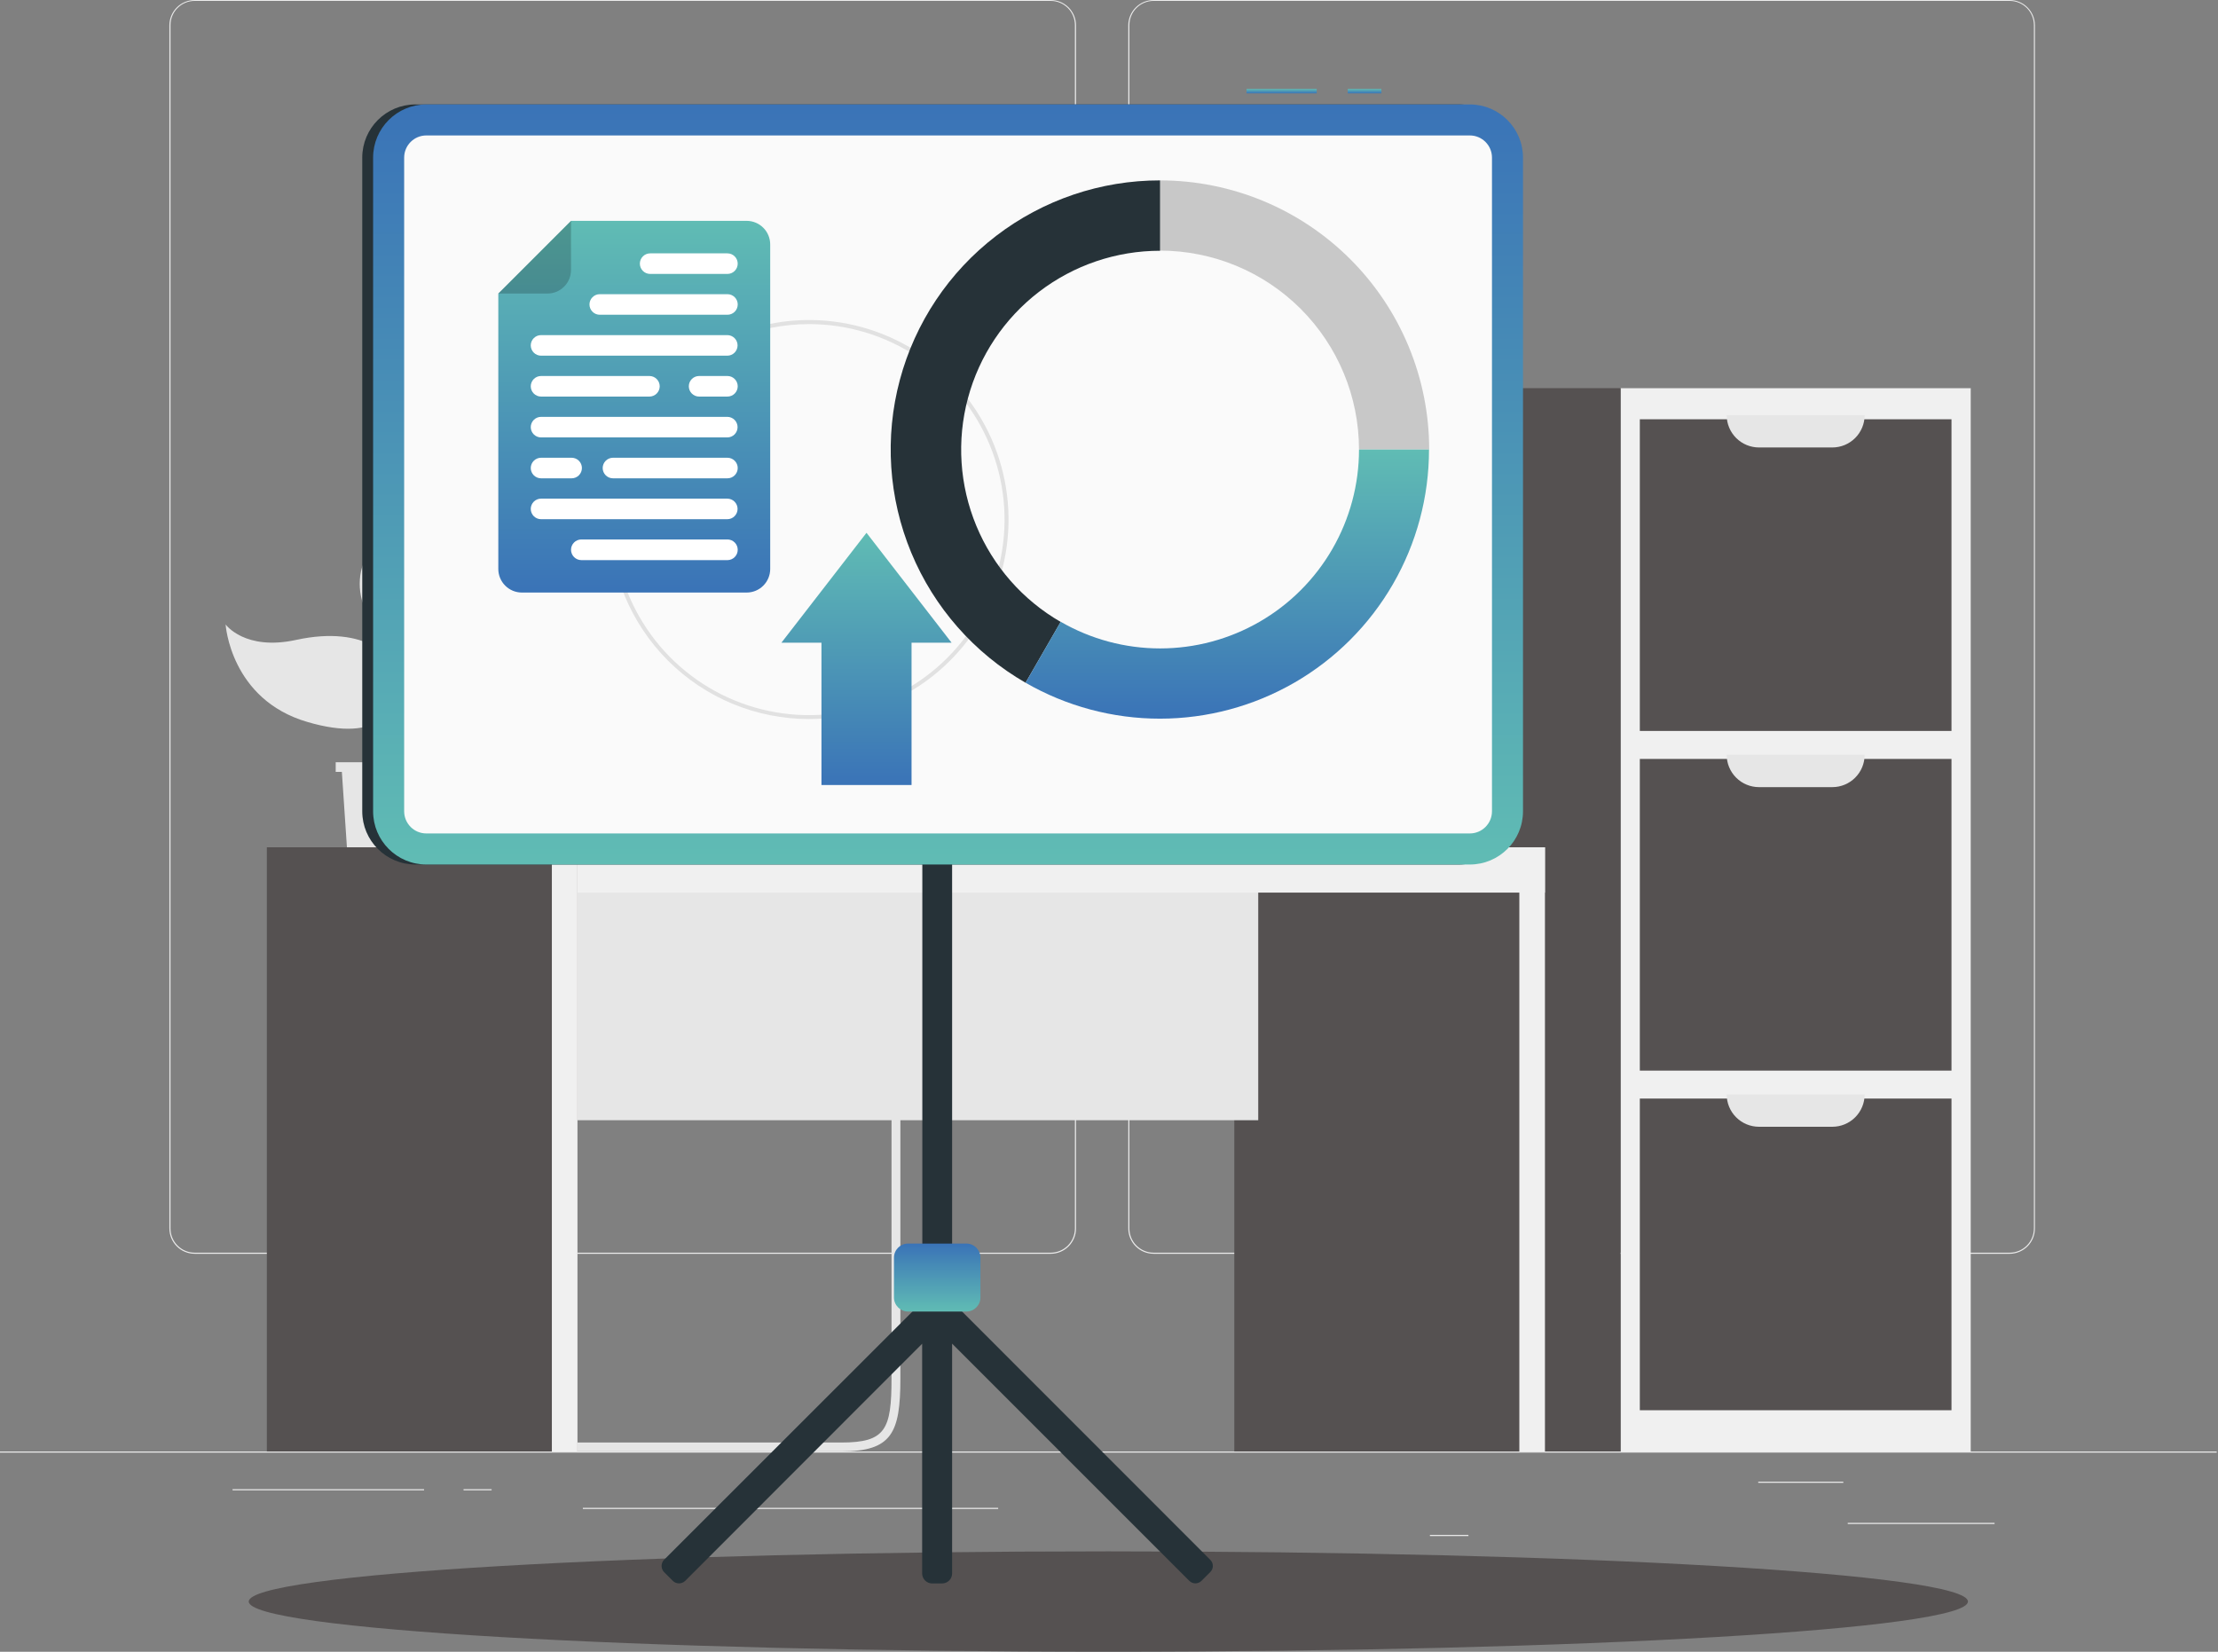 <svg width="517" height="385" viewBox="0 0 517 385" fill="none" xmlns="http://www.w3.org/2000/svg">
<rect x="0" y="0" width="517" height="385" fill="#808080" stroke="none"/>
<path d="M516.695 338.328H0V338.586H516.695V338.328Z" fill="#EBEBEB"/>
<path d="M464.921 354.961H430.695V355.219H464.921V354.961Z" fill="#EBEBEB"/>
<path d="M342.281 357.773H333.301V358.032H342.281V357.773Z" fill="#EBEBEB"/>
<path d="M429.663 345.367H409.832V345.626H429.663V345.367Z" fill="#EBEBEB"/>
<path d="M98.843 347.109H54.211V347.368H98.843V347.109Z" fill="#EBEBEB"/>
<path d="M114.592 347.109H108.051V347.368H114.592V347.109Z" fill="#EBEBEB"/>
<path d="M232.667 351.461H135.859V351.719H232.667V351.461Z" fill="#EBEBEB"/>
<path d="M244.912 292.243H45.375C43.812 292.24 42.313 291.617 41.209 290.511C40.105 289.405 39.484 287.905 39.484 286.342V5.849C39.498 4.295 40.124 2.809 41.227 1.714C42.33 0.618 43.821 0.003 45.375 0H244.912C246.477 0 247.978 0.622 249.085 1.728C250.191 2.835 250.813 4.336 250.813 5.901V286.342C250.813 287.907 250.191 289.408 249.085 290.515C247.978 291.621 246.477 292.243 244.912 292.243ZM45.375 0.207C43.88 0.209 42.448 0.805 41.392 1.863C40.336 2.921 39.743 4.354 39.743 5.849V286.342C39.743 287.837 40.336 289.27 41.392 290.328C42.448 291.386 43.88 291.982 45.375 291.984H244.912C246.408 291.982 247.841 291.386 248.899 290.329C249.956 289.271 250.552 287.838 250.554 286.342V5.849C250.552 4.353 249.956 2.92 248.899 1.862C247.841 0.805 246.408 0.209 244.912 0.207H45.375Z" fill="#EBEBEB"/>
<path d="M468.444 292.243H268.897C267.333 292.24 265.833 291.618 264.727 290.512C263.621 289.406 262.999 287.906 262.996 286.342V5.849C263.012 4.294 263.641 2.808 264.745 1.713C265.85 0.618 267.342 0.003 268.897 0H468.444C469.997 0.005 471.485 0.622 472.585 1.717C473.686 2.812 474.311 4.297 474.324 5.849V286.342C474.324 287.904 473.706 289.401 472.604 290.507C471.501 291.613 470.006 292.237 468.444 292.243ZM268.897 0.207C267.401 0.209 265.968 0.805 264.91 1.862C263.853 2.92 263.257 4.353 263.254 5.849V286.342C263.257 287.838 263.853 289.271 264.91 290.329C265.968 291.386 267.401 291.982 268.897 291.984H468.444C469.94 291.982 471.374 291.386 472.431 290.329C473.489 289.271 474.084 287.838 474.087 286.342V5.849C474.084 4.353 473.489 2.92 472.431 1.862C471.374 0.805 469.94 0.209 468.444 0.207H268.897Z" fill="#EBEBEB"/>
<path d="M459.363 338.333V90.484H377.756V338.333H459.363Z" fill="#F0F0F0"/>
<path d="M454.879 170.374V97.727H382.232V170.374H454.879Z" fill="#555151"/>
<path d="M454.879 249.546V176.898H382.232V249.546H454.879Z" fill="#555151"/>
<path d="M454.879 328.71V256.062H382.232V328.71H454.879Z" fill="#555151"/>
<path d="M402.477 96.766H434.636C434.636 97.755 434.441 98.734 434.062 99.648C433.684 100.563 433.129 101.393 432.429 102.093C431.73 102.792 430.899 103.347 429.985 103.726C429.071 104.104 428.092 104.299 427.102 104.299H410.01C408.012 104.299 406.096 103.505 404.683 102.093C403.27 100.68 402.477 98.764 402.477 96.766Z" fill="#E6E6E6"/>
<path d="M402.477 175.938H434.636C434.636 176.927 434.441 177.906 434.062 178.82C433.684 179.734 433.129 180.565 432.429 181.264C431.73 181.964 430.899 182.519 429.985 182.897C429.071 183.276 428.092 183.471 427.102 183.471H410.01C408.012 183.471 406.096 182.677 404.683 181.264C403.27 179.852 402.477 177.935 402.477 175.938Z" fill="#E6E6E6"/>
<path d="M402.477 255.102H434.636C434.636 256.091 434.441 257.07 434.062 257.984C433.684 258.898 433.129 259.729 432.429 260.429C431.73 261.128 430.899 261.683 429.985 262.062C429.071 262.44 428.092 262.635 427.102 262.635H410.01C408.012 262.635 406.096 261.841 404.683 260.429C403.27 259.016 402.477 257.1 402.477 255.102Z" fill="#E6E6E6"/>
<path d="M377.746 338.325V90.477H336.989V338.325H377.746Z" fill="#555151"/>
<path d="M78.25 177.672V179.914H79.686L80.865 197.492H98.329L99.507 179.914H100.943V177.672H78.25Z" fill="#E6E6E6"/>
<path d="M83.993 134.044C85.429 123.565 99.555 120.609 117.495 120.196C134.556 119.824 140.023 113.789 140.023 113.789C140.023 113.789 139.971 138.239 115.377 147.095C92.032 155.497 82.556 144.532 83.993 134.044Z" fill="#E6E6E6"/>
<path d="M92.706 157.78C92.406 153.47 85.534 145.555 68.99 149.161C57.033 151.755 52.59 145.555 52.59 145.555C52.59 145.555 53.696 163.06 71.677 168.289C88.758 173.312 93.233 165.344 92.706 157.78Z" fill="#E6E6E6"/>
<path d="M88.934 184.271C88.841 184.27 88.75 184.249 88.666 184.21C88.583 184.17 88.508 184.114 88.448 184.044C87.249 182.628 88.231 179.228 89.585 174.536C91.331 168.501 93.501 160.999 91.651 155.553C90.637 152.68 89.45 149.871 88.097 147.141C85.493 141.654 83.25 136.911 85.121 131.961C85.15 131.882 85.195 131.81 85.253 131.749C85.311 131.687 85.38 131.638 85.457 131.603C85.534 131.569 85.616 131.55 85.701 131.547C85.785 131.545 85.868 131.559 85.947 131.589C86.026 131.617 86.097 131.661 86.159 131.718C86.22 131.775 86.269 131.843 86.304 131.919C86.338 131.995 86.358 132.077 86.36 132.161C86.363 132.244 86.349 132.327 86.319 132.405C84.635 136.859 86.671 141.158 89.244 146.593C90.617 149.372 91.825 152.229 92.861 155.15C94.824 160.968 92.592 168.687 90.794 174.888C89.76 178.546 88.644 182.318 89.399 183.217C89.508 183.346 89.561 183.513 89.548 183.681C89.534 183.85 89.455 184.006 89.326 184.116C89.218 184.212 89.079 184.267 88.934 184.271Z" fill="#E6E6E6"/>
<path d="M360.117 197.492H287.707V338.333H360.117V197.492Z" fill="#555151"/>
<path d="M360.118 197.492H354.145V338.333H360.118V197.492Z" fill="#F0F0F0"/>
<path d="M126.568 261.109H293.285V201.514L126.568 201.514V261.109Z" fill="#E6E6E6"/>
<path d="M196.099 338.303H124.619C124.345 338.303 124.082 338.194 123.889 338C123.695 337.807 123.586 337.544 123.586 337.27C123.586 336.996 123.695 336.733 123.889 336.539C124.082 336.345 124.345 336.236 124.619 336.236H196.099C206.433 336.236 207.807 333.229 207.807 321.252V170.377C207.807 170.103 207.916 169.84 208.11 169.646C208.304 169.453 208.567 169.344 208.841 169.344C209.115 169.344 209.378 169.453 209.571 169.646C209.765 169.84 209.874 170.103 209.874 170.377V321.252C209.874 334.046 207.88 338.303 196.099 338.303Z" fill="#E6E6E6"/>
<path d="M134.611 208.055L360.117 208.055V197.493L134.611 197.493V208.055Z" fill="#F0F0F0"/>
<path d="M134.609 197.492H62.199V338.333H134.609V197.492Z" fill="#555151"/>
<path d="M134.61 197.492H128.637V338.333H134.61V197.492Z" fill="#F0F0F0"/>
<path d="M216.103 197.488H200.488L204.281 167.086H219.906L216.103 197.488Z" fill="#F0F0F0"/>
<path d="M219.562 197.488H203.938L207.74 167.086H223.355L219.562 197.488Z" fill="#555151"/>
<path d="M221.465 182.287H205.84L207.741 167.086H223.356L221.465 182.287Z" fill="#F0F0F0"/>
<path d="M164.061 178.651H274.562C274.779 178.652 274.994 178.605 275.193 178.516C275.391 178.426 275.568 178.296 275.712 178.132C275.856 177.969 275.963 177.777 276.027 177.569C276.09 177.361 276.109 177.141 276.081 176.925L267.566 108.804C267.522 108.433 267.343 108.09 267.063 107.842C266.783 107.594 266.421 107.458 266.047 107.461H155.546C155.329 107.461 155.115 107.507 154.918 107.596C154.72 107.684 154.544 107.814 154.4 107.976C154.256 108.139 154.149 108.329 154.085 108.536C154.02 108.743 154.001 108.961 154.027 109.176L162.542 177.308C162.588 177.679 162.767 178.02 163.047 178.267C163.327 178.515 163.688 178.651 164.061 178.651Z" fill="#F0F0F0"/>
<path d="M165.706 178.649H276.206C276.424 178.65 276.639 178.604 276.837 178.514C277.036 178.425 277.213 178.294 277.357 178.13C277.5 177.967 277.608 177.775 277.671 177.567C277.735 177.359 277.753 177.139 277.725 176.924L269.21 108.802C269.162 108.426 268.975 108.082 268.687 107.835C268.398 107.589 268.029 107.459 267.65 107.469H157.191C156.974 107.469 156.76 107.515 156.562 107.604C156.365 107.693 156.188 107.823 156.045 107.985C155.901 108.147 155.793 108.338 155.729 108.545C155.665 108.752 155.645 108.97 155.672 109.185L164.187 177.316C164.234 177.685 164.415 178.024 164.695 178.269C164.974 178.515 165.334 178.65 165.706 178.649Z" fill="#555151"/>
<path d="M274.159 174.882L266.191 111.122C266.176 111.02 266.126 110.926 266.048 110.858C265.97 110.79 265.871 110.752 265.767 110.75H159.659C159.598 110.748 159.538 110.759 159.482 110.783C159.426 110.807 159.376 110.843 159.335 110.888C159.295 110.934 159.265 110.987 159.248 111.046C159.23 111.104 159.226 111.166 159.235 111.226L167.203 174.996C167.217 175.098 167.268 175.192 167.346 175.26C167.424 175.329 167.523 175.367 167.626 175.368H273.735C273.796 175.367 273.855 175.353 273.911 175.328C273.966 175.302 274.015 175.265 274.055 175.22C274.095 175.174 274.125 175.12 274.142 175.062C274.16 175.004 274.166 174.943 274.159 174.882Z" fill="#E6E6E6"/>
<path d="M262.832 175.368L234.786 110.75H210.191L238.248 175.368H262.832Z" fill="#EBEBEB"/>
<path d="M233.504 175.368L205.458 110.75H196.602L224.648 175.368H233.504Z" fill="#EBEBEB"/>
<path d="M233.773 197.492H208.331V197.172C208.331 196.5 208.598 195.856 209.073 195.382C209.548 194.907 210.192 194.64 210.863 194.64H231.242C231.913 194.64 232.557 194.907 233.032 195.382C233.507 195.856 233.773 196.5 233.773 197.172V197.492Z" fill="#555151"/>
<path d="M211.277 197.492H194.02V197.172C194.02 196.5 194.286 195.856 194.761 195.382C195.236 194.907 195.88 194.64 196.552 194.64H208.746C209.417 194.64 210.061 194.907 210.536 195.382C211.011 195.856 211.277 196.5 211.277 197.172V197.492Z" fill="#F0F0F0"/>
<path d="M261.892 197.494H183.23L181.102 191.18H251.661L261.892 197.494Z" fill="#555151"/>
<path d="M191.89 197.494H178.89L177.133 191.18H190.123L191.89 197.494Z" fill="#F0F0F0"/>
<path d="M281.796 192.211H293.629C294.322 192.211 295.009 192.348 295.649 192.613C296.29 192.878 296.872 193.267 297.363 193.758C297.853 194.248 298.242 194.83 298.507 195.471C298.773 196.111 298.909 196.798 298.909 197.492H276.516C276.516 196.798 276.652 196.111 276.918 195.471C277.183 194.83 277.572 194.248 278.062 193.758C278.553 193.267 279.135 192.878 279.775 192.613C280.416 192.348 281.103 192.211 281.796 192.211Z" fill="#F0F0F0"/>
<path d="M204.686 29.594H89.039V87.619H204.686V29.594Z" fill="#E6E6E6"/>
<path d="M210.408 29.594H90.504V87.619H210.408V29.594Z" fill="#F0F0F0"/>
<path d="M205.832 83.043V34.164L95.073 34.164V83.043H205.832Z" fill="white"/>
<path d="M99.465 58.605C99.465 58.109 99.662 57.633 100.013 57.282C100.363 56.931 100.839 56.734 101.335 56.734H199.58C200.076 56.734 200.552 56.931 200.902 57.282C201.253 57.633 201.45 58.109 201.45 58.605C201.45 58.85 201.402 59.094 201.308 59.321C201.214 59.547 201.076 59.754 200.902 59.927C200.729 60.101 200.522 60.239 200.296 60.333C200.069 60.427 199.825 60.475 199.58 60.475H101.335C101.09 60.475 100.846 60.427 100.619 60.333C100.393 60.239 100.186 60.101 100.013 59.927C99.839 59.754 99.701 59.547 99.607 59.321C99.513 59.094 99.465 58.85 99.465 58.605Z" fill="#555151"/>
<path d="M258.348 384.998C369.007 384.998 458.713 379.76 458.713 373.3C458.713 366.839 369.007 361.602 258.348 361.602C147.69 361.602 57.984 366.839 57.984 373.3C57.984 379.76 147.69 384.998 258.348 384.998Z" fill="#555151"/>
<path d="M96.839 201.508L340.068 201.508C346.917 201.508 352.469 195.956 352.469 189.107V36.744C352.469 29.895 346.917 24.343 340.068 24.343L96.839 24.343C89.99 24.343 84.438 29.895 84.438 36.744V189.107C84.438 195.956 89.99 201.508 96.839 201.508Z" fill="#263238"/>
<path d="M154.772 363.586L213.54 304.848L214.987 303.411V129.171C214.987 128.552 215.233 127.958 215.671 127.52C216.109 127.082 216.703 126.836 217.323 126.836H219.596C220.215 126.836 220.81 127.082 221.248 127.52C221.686 127.958 221.932 128.552 221.932 129.171V303.38L223.368 304.817L282.116 363.586C282.303 363.771 282.451 363.992 282.553 364.235C282.654 364.478 282.706 364.738 282.706 365.001C282.706 365.265 282.654 365.525 282.553 365.768C282.451 366.011 282.303 366.232 282.116 366.417L280.049 368.484C279.674 368.856 279.167 369.064 278.639 369.064C278.111 369.064 277.604 368.856 277.228 368.484L221.932 313.187V366.748C221.932 367.367 221.686 367.961 221.248 368.399C220.81 368.837 220.215 369.083 219.596 369.083H217.323C217.012 369.089 216.704 369.032 216.416 368.918C216.128 368.803 215.866 368.632 215.644 368.414C215.423 368.197 215.247 367.937 215.127 367.651C215.008 367.365 214.946 367.058 214.946 366.748V313.208L159.69 368.505C159.307 368.865 158.801 369.066 158.275 369.066C157.749 369.066 157.242 368.865 156.859 368.505L154.792 366.438C154.423 366.056 154.215 365.547 154.211 365.016C154.207 364.485 154.408 363.973 154.772 363.586Z" fill="#263238"/>
<path d="M321.996 20.727H314.152V21.76H321.996V20.727Z" fill="url(#paint0_linear_156_459)"/>
<path d="M306.917 20.727H290.559V21.76H306.917V20.727Z" fill="url(#paint1_linear_156_459)"/>
<path d="M99.37 201.508L342.599 201.508C349.448 201.508 355 195.956 355 189.107V36.744C355 29.895 349.448 24.343 342.599 24.343L99.37 24.343C92.521 24.343 86.969 29.895 86.969 36.744V189.107C86.969 195.956 92.521 201.508 99.37 201.508Z" fill="url(#paint2_linear_156_459)"/>
<path d="M347.77 189.1V36.737C347.77 33.884 345.456 31.57 342.603 31.57L99.373 31.57C96.52 31.57 94.207 33.884 94.207 36.737V189.1C94.207 191.954 96.52 194.267 99.373 194.267L342.603 194.267C345.456 194.267 347.77 191.954 347.77 189.1Z" fill="#FAFAFA"/>
<path d="M211.656 305.703H225.255C227.065 305.703 228.531 304.236 228.531 302.427V293.137C228.531 291.328 227.065 289.861 225.255 289.861H211.656C209.847 289.861 208.38 291.328 208.38 293.137V302.427C208.38 304.236 209.847 305.703 211.656 305.703Z" fill="url(#paint3_linear_156_459)"/>
<path opacity="0.1" d="M188.581 167.599C197.778 167.599 206.769 164.872 214.416 159.762C222.063 154.652 228.024 147.389 231.543 138.892C235.063 130.395 235.984 121.045 234.19 112.024C232.395 103.004 227.966 94.718 221.463 88.214C214.959 81.711 206.674 77.282 197.653 75.487C188.632 73.693 179.282 74.614 170.785 78.134C162.288 81.653 155.025 87.614 149.915 95.261C144.805 102.908 142.078 111.899 142.078 121.096C142.078 133.43 146.977 145.258 155.698 153.979C164.419 162.7 176.247 167.599 188.581 167.599ZM188.581 75.544C197.594 75.544 206.405 78.217 213.899 83.225C221.394 88.232 227.235 95.35 230.684 103.677C234.134 112.004 235.036 121.168 233.278 130.008C231.519 138.848 227.179 146.968 220.805 153.342C214.432 159.715 206.312 164.055 197.471 165.814C188.631 167.572 179.468 166.67 171.141 163.221C162.814 159.771 155.696 153.93 150.689 146.436C145.681 138.941 143.008 130.13 143.008 121.117C143.022 109.035 147.828 97.451 156.371 88.907C164.915 80.364 176.498 75.558 188.581 75.544Z" fill="black"/>
<path d="M133.1 51.477H174.033C175.491 51.477 176.889 52.056 177.92 53.087C178.951 54.118 179.53 55.516 179.53 56.974V132.618C179.53 134.076 178.951 135.475 177.92 136.506C176.889 137.537 175.491 138.116 174.033 138.116H121.65C120.192 138.116 118.794 137.537 117.763 136.506C116.732 135.475 116.152 134.076 116.152 132.618V68.424L133.1 51.477Z" fill="url(#paint4_linear_156_459)"/>
<path d="M135.509 130.558H169.611C170.241 130.542 170.839 130.279 171.277 129.827C171.716 129.375 171.96 128.769 171.957 128.14C171.957 127.504 171.704 126.894 171.255 126.444C170.805 125.995 170.195 125.742 169.56 125.742H135.458C134.83 125.756 134.232 126.014 133.792 126.462C133.352 126.91 133.104 127.512 133.102 128.14C133.102 128.779 133.355 129.393 133.806 129.846C134.257 130.299 134.87 130.555 135.509 130.558Z" fill="white"/>
<path d="M151.546 63.85H169.558C170.194 63.85 170.804 63.597 171.253 63.147C171.703 62.698 171.955 62.088 171.955 61.452C171.955 60.816 171.703 60.206 171.253 59.757C170.804 59.307 170.194 59.055 169.558 59.055H151.546C150.91 59.055 150.3 59.307 149.851 59.757C149.401 60.206 149.148 60.816 149.148 61.452C149.148 62.088 149.401 62.698 149.851 63.147C150.3 63.597 150.91 63.85 151.546 63.85Z" fill="white"/>
<path d="M139.8 73.365H169.561C170.197 73.365 170.807 73.113 171.257 72.663C171.706 72.213 171.959 71.604 171.959 70.968C171.959 70.332 171.706 69.722 171.257 69.272C170.807 68.823 170.197 68.57 169.561 68.57H139.8C139.164 68.57 138.554 68.823 138.105 69.272C137.655 69.722 137.402 70.332 137.402 70.968C137.402 71.604 137.655 72.213 138.105 72.663C138.554 73.113 139.164 73.365 139.8 73.365Z" fill="white"/>
<path d="M126.123 82.904H169.525C170.161 82.904 170.771 82.652 171.22 82.202C171.67 81.752 171.923 81.143 171.923 80.507C171.923 79.871 171.67 79.261 171.22 78.812C170.771 78.362 170.161 78.109 169.525 78.109H126.123C125.486 78.109 124.875 78.362 124.424 78.811C123.972 79.26 123.718 79.87 123.715 80.507C123.718 81.144 123.972 81.753 124.424 82.203C124.875 82.652 125.486 82.904 126.123 82.904Z" fill="white"/>
<path d="M126.123 92.436H151.368C152.005 92.436 152.616 92.183 153.067 91.734C153.519 91.285 153.773 90.675 153.776 90.038C153.773 89.401 153.519 88.791 153.067 88.342C152.616 87.893 152.005 87.641 151.368 87.641H126.123C125.486 87.641 124.875 87.893 124.424 88.342C123.972 88.791 123.718 89.401 123.715 90.038C123.718 90.675 123.972 91.285 124.424 91.734C124.875 92.183 125.486 92.436 126.123 92.436Z" fill="white"/>
<path d="M162.956 92.436H169.559C170.195 92.436 170.805 92.183 171.255 91.733C171.704 91.284 171.957 90.674 171.957 90.038C171.957 89.402 171.704 88.792 171.255 88.343C170.805 87.893 170.195 87.641 169.559 87.641H162.956C162.32 87.641 161.71 87.893 161.261 88.343C160.811 88.792 160.559 89.402 160.559 90.038C160.559 90.674 160.811 91.284 161.261 91.733C161.71 92.183 162.32 92.436 162.956 92.436Z" fill="white"/>
<path d="M126.123 101.959H169.525C170.161 101.959 170.771 101.706 171.22 101.257C171.67 100.807 171.923 100.197 171.923 99.561C171.923 98.926 171.67 98.316 171.22 97.866C170.771 97.417 170.161 97.164 169.525 97.164H126.123C125.486 97.164 124.875 97.416 124.424 97.866C123.972 98.315 123.718 98.925 123.715 99.561C123.718 100.198 123.972 100.808 124.424 101.257C124.875 101.707 125.486 101.959 126.123 101.959Z" fill="white"/>
<path d="M142.888 111.49H169.56C170.196 111.49 170.806 111.238 171.255 110.788C171.705 110.338 171.958 109.729 171.958 109.093C171.958 108.457 171.705 107.847 171.255 107.398C170.806 106.948 170.196 106.695 169.56 106.695H142.888C142.251 106.695 141.641 106.948 141.189 107.397C140.738 107.846 140.483 108.456 140.48 109.093C140.483 109.73 140.738 110.339 141.189 110.789C141.641 111.238 142.251 111.49 142.888 111.49Z" fill="white"/>
<path d="M126.123 111.49H133.243C133.879 111.49 134.488 111.238 134.938 110.788C135.388 110.338 135.64 109.729 135.64 109.093C135.64 108.457 135.388 107.847 134.938 107.398C134.488 106.948 133.879 106.695 133.243 106.695H126.123C125.486 106.695 124.875 106.948 124.424 107.397C123.972 107.846 123.718 108.456 123.715 109.093C123.718 109.73 123.972 110.339 124.424 110.789C124.875 111.238 125.486 111.49 126.123 111.49Z" fill="white"/>
<path d="M126.123 121.021H169.525C170.161 121.021 170.771 120.769 171.22 120.319C171.67 119.87 171.923 119.26 171.923 118.624C171.923 117.988 171.67 117.378 171.22 116.929C170.771 116.479 170.161 116.227 169.525 116.227H126.123C125.486 116.227 124.875 116.479 124.424 116.928C123.972 117.377 123.718 117.987 123.715 118.624C123.718 119.261 123.972 119.871 124.424 120.32C124.875 120.769 125.486 121.022 126.123 121.021Z" fill="white"/>
<path opacity="0.2" d="M133.1 51.477V62.926C133.1 64.385 132.521 65.783 131.49 66.814C130.459 67.845 129.06 68.424 127.602 68.424H116.152L133.1 51.477Z" fill="black"/>
<path d="M270.406 58.416V42.047C256.584 42.032 243.145 46.583 232.176 54.993C221.207 63.402 213.323 75.198 209.748 88.549C206.173 101.901 207.108 116.059 212.407 128.824C217.706 141.589 227.073 152.246 239.053 159.14L247.237 144.962C238.395 139.863 231.483 131.987 227.574 122.558C223.665 113.129 222.977 102.673 225.618 92.813C228.258 82.953 234.079 74.24 242.177 68.026C250.276 61.812 260.198 58.445 270.406 58.447V58.416Z" fill="#263238"/>
<path opacity="0.2" d="M333.133 104.784C333.13 88.148 326.521 72.193 314.758 60.429C302.996 48.664 287.043 42.052 270.406 42.047V58.416C282.703 58.419 294.495 63.305 303.191 72C311.886 80.695 316.772 92.487 316.774 104.784H333.133Z" fill="black"/>
<path d="M333.135 104.781H316.776C316.776 112.919 314.634 120.913 310.565 127.96C306.497 135.008 300.644 140.86 293.597 144.928C286.55 148.997 278.556 151.139 270.418 151.139C262.281 151.139 254.286 148.997 247.239 144.928L239.055 159.138C248.589 164.63 259.401 167.518 270.404 167.512C281.408 167.505 292.216 164.604 301.744 159.1C311.272 153.596 319.184 145.682 324.687 136.153C330.189 126.624 333.088 115.816 333.093 104.812L333.135 104.781Z" fill="url(#paint5_linear_156_459)"/>
<path d="M182.145 149.805L201.975 124.188L221.806 149.805H212.475V182.977H191.476V149.805H182.145Z" fill="url(#paint6_linear_156_459)"/>
<defs>
<linearGradient id="paint0_linear_156_459" x1="318.074" y1="20.727" x2="318.074" y2="21.76" gradientUnits="userSpaceOnUse">
<stop stop-color="#60BCB4"/>
<stop offset="1" stop-color="#3A73B7"/>
</linearGradient>
<linearGradient id="paint1_linear_156_459" x1="298.738" y1="20.727" x2="298.738" y2="21.76" gradientUnits="userSpaceOnUse">
<stop stop-color="#60BCB4"/>
<stop offset="1" stop-color="#3A73B7"/>
</linearGradient>
<linearGradient id="paint2_linear_156_459" x1="220.985" y1="201.508" x2="220.985" y2="24.343" gradientUnits="userSpaceOnUse">
<stop stop-color="#60BCB4"/>
<stop offset="1" stop-color="#3A73B7"/>
</linearGradient>
<linearGradient id="paint3_linear_156_459" x1="218.456" y1="305.703" x2="218.456" y2="289.861" gradientUnits="userSpaceOnUse">
<stop stop-color="#60BCB4"/>
<stop offset="1" stop-color="#3A73B7"/>
</linearGradient>
<linearGradient id="paint4_linear_156_459" x1="147.841" y1="51.477" x2="147.841" y2="138.116" gradientUnits="userSpaceOnUse">
<stop stop-color="#60BCB4"/>
<stop offset="1" stop-color="#3A73B7"/>
</linearGradient>
<linearGradient id="paint5_linear_156_459" x1="286.095" y1="104.781" x2="286.095" y2="167.512" gradientUnits="userSpaceOnUse">
<stop stop-color="#60BCB4"/>
<stop offset="1" stop-color="#3A73B7"/>
</linearGradient>
<linearGradient id="paint6_linear_156_459" x1="201.975" y1="124.188" x2="201.975" y2="182.977" gradientUnits="userSpaceOnUse">
<stop stop-color="#60BCB4"/>
<stop offset="1" stop-color="#3A73B7"/>
</linearGradient>
</defs>
</svg>
